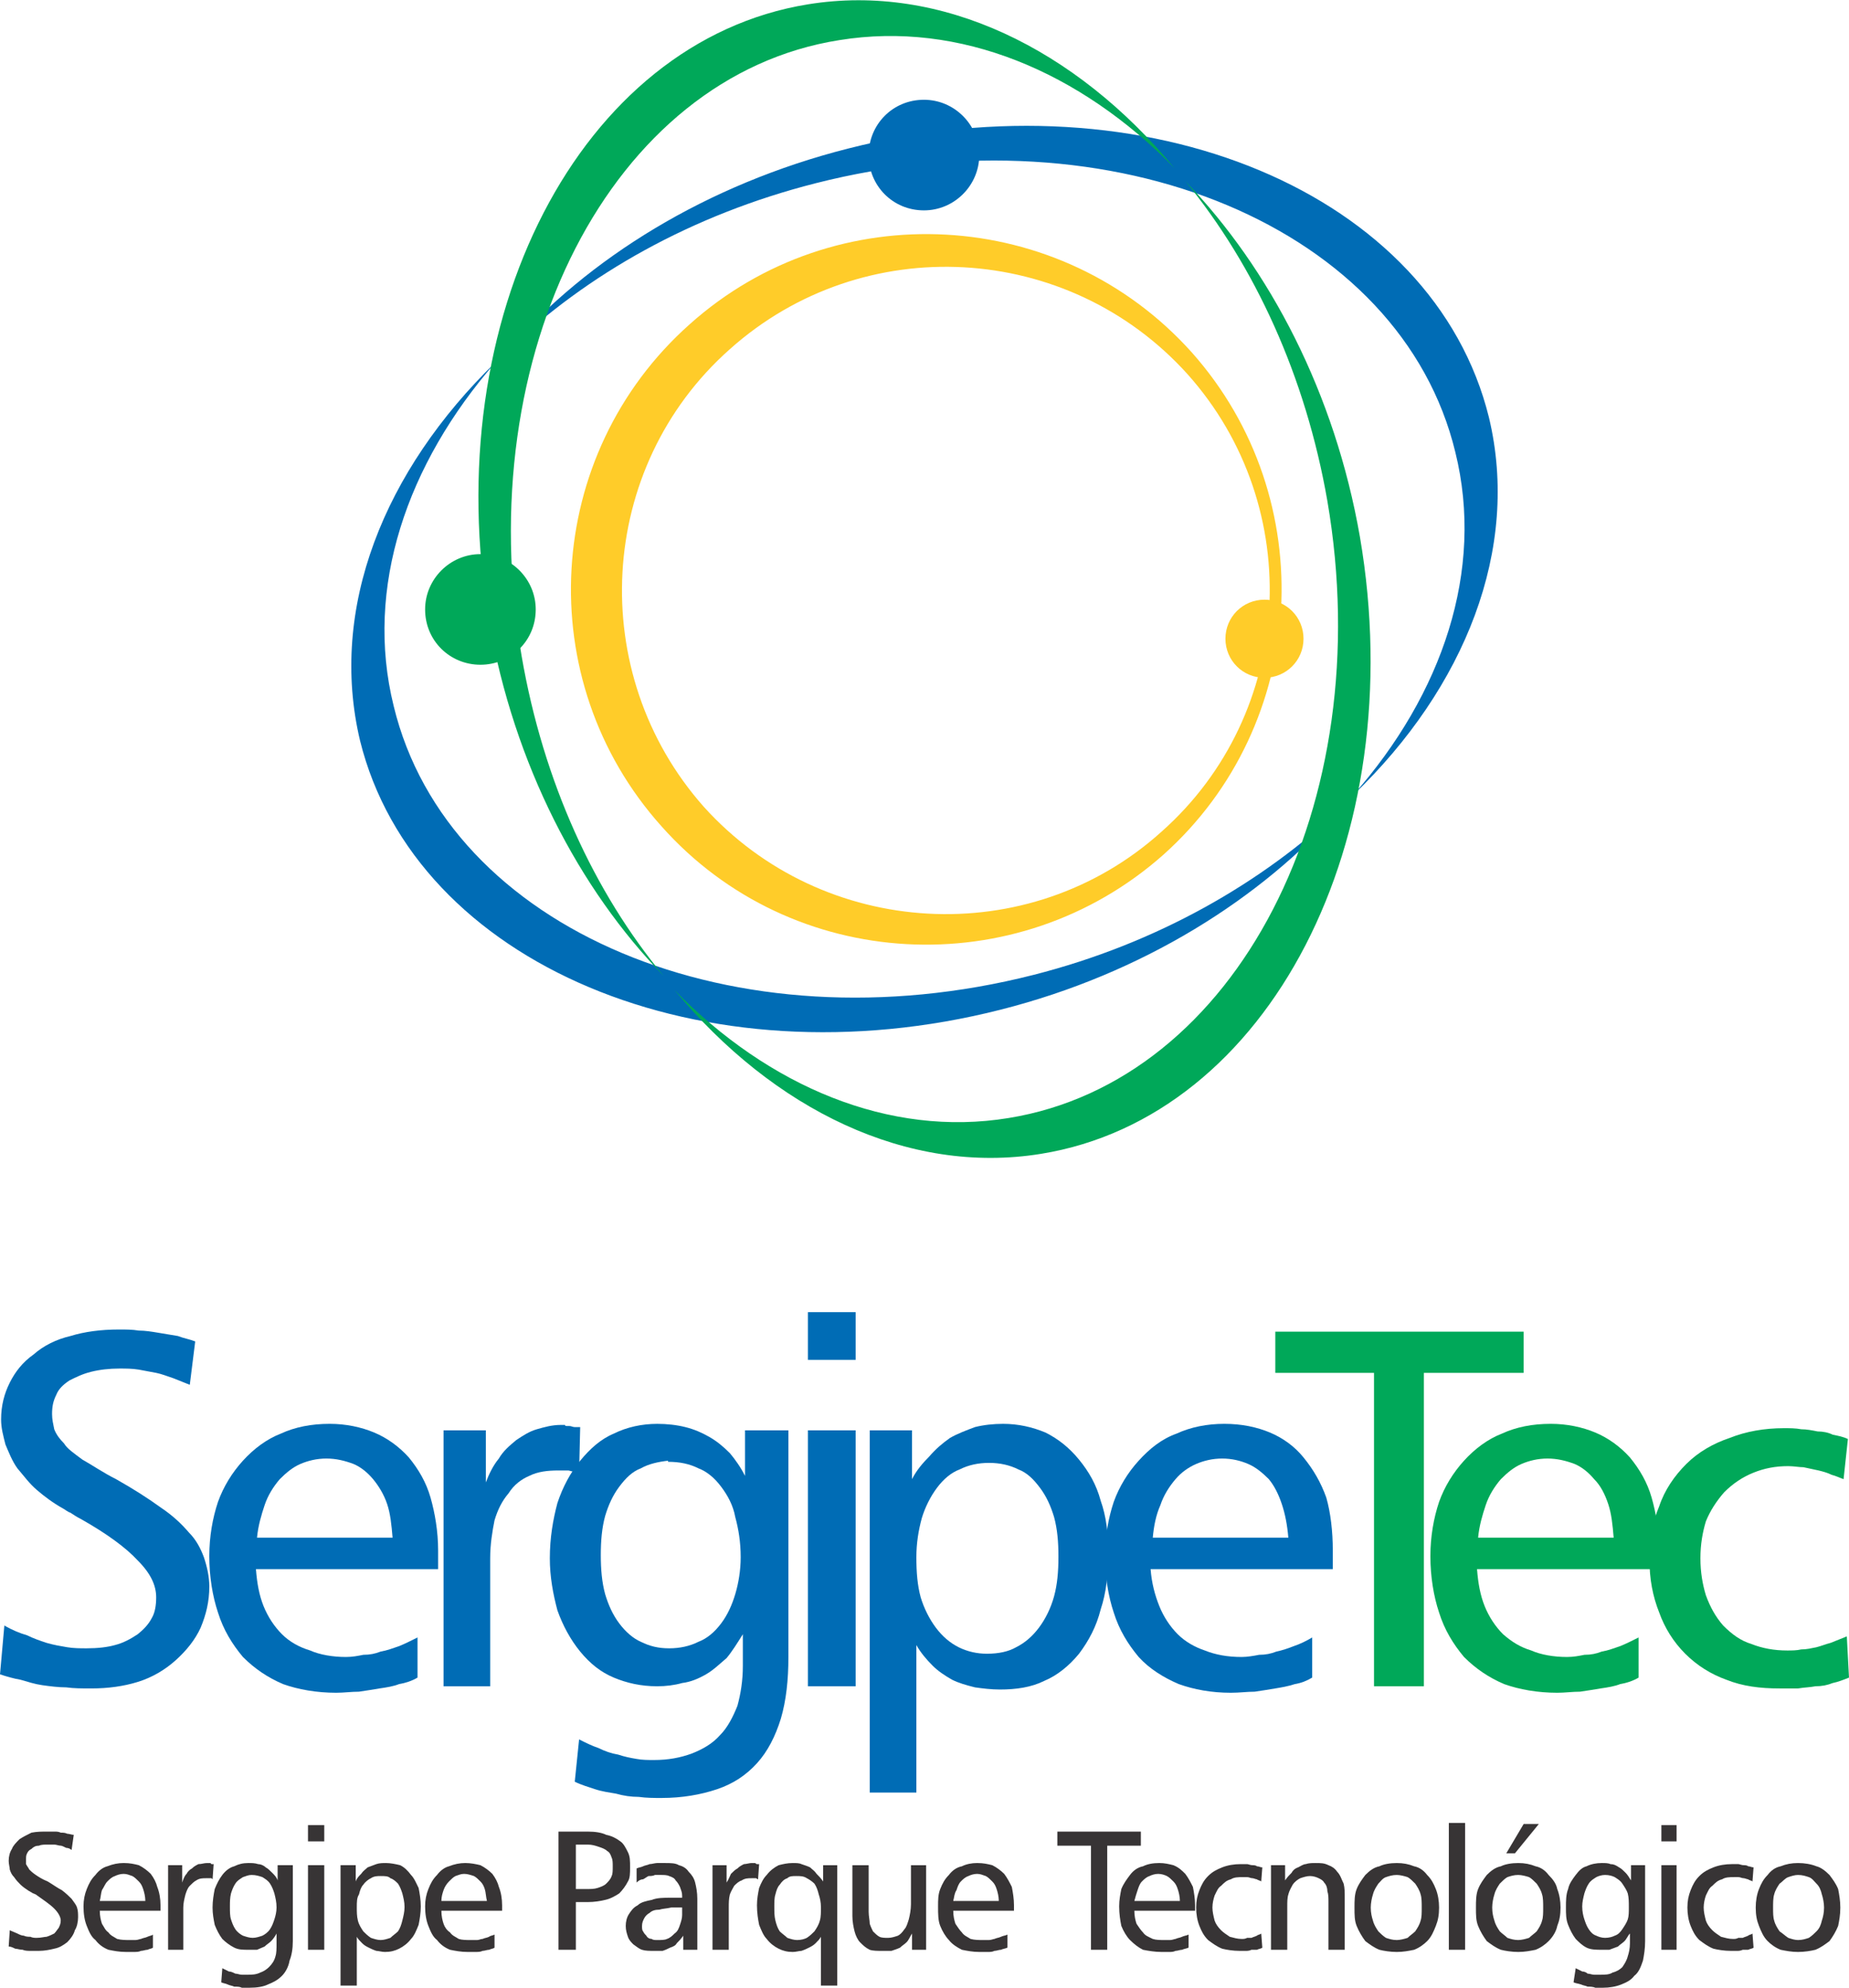 <?xml version="1.0" encoding="UTF-8"?>
<!DOCTYPE svg PUBLIC "-//W3C//DTD SVG 1.1//EN" "http://www.w3.org/Graphics/SVG/1.1/DTD/svg11.dtd">
<!-- Creator: CorelDRAW X7 -->
<svg xmlns="http://www.w3.org/2000/svg" xml:space="preserve" width="53.464mm" height="57.477mm" version="1.1" style="shape-rendering:geometricPrecision; text-rendering:geometricPrecision; image-rendering:optimizeQuality; fill-rule:evenodd; clip-rule:evenodd"
viewBox="0 0 1705 1833"
 xmlns:xlink="http://www.w3.org/1999/xlink">
 <defs>
  <style type="text/css">
   <![CDATA[
    .fil2 {fill:#373435}
    .fil3 {fill:#FFCC29}
    .fil1 {fill:#00A859}
    .fil0 {fill:#006CB5}
   ]]>
  </style>
 </defs>
 <g id="Camada_x0020_1">
  <g id="_410029248">
   <polygon class="fil0" points="789,1210 789,1254 745,1254 745,1210 "/>
   <polygon class="fil0" points="789,1319 789,1555 745,1555 745,1319 "/>
   <path class="fil0" d="M535 1316l-1 42c-2,0 -4,-1 -5,-1 -2,0 -4,-1 -5,-1 -1,0 -3,0 -4,0 -2,0 -3,0 -5,0 -10,0 -19,1 -27,5 -7,3 -14,8 -19,16 -6,7 -10,15 -13,25 -2,10 -4,22 -4,35l0 118 -43 0 0 -236 39 0 0 48c3,-8 7,-16 12,-22 4,-7 10,-12 16,-17 6,-4 12,-8 19,-10 7,-2 14,-4 22,-4 0,0 1,0 2,0 0,0 1,0 2,0 0,1 1,1 2,1 0,0 1,0 2,0 2,0 3,1 5,1 2,0 3,0 5,0l0 0z"/>
   <path class="fil0" d="M180 1237l-5 40c-5,-2 -10,-4 -15,-6 -6,-2 -11,-4 -16,-5 -5,-1 -11,-2 -16,-3 -6,-1 -12,-1 -18,-1 -9,0 -18,1 -26,3 -8,2 -14,5 -20,8 -6,4 -10,8 -12,13 -3,6 -4,11 -4,18 0,5 1,9 2,14 2,5 5,9 9,13 3,5 9,9 17,15 9,5 19,12 31,18 16,9 30,18 41,26 12,8 20,16 26,23 7,7 11,15 14,23 3,9 5,18 5,27 0,14 -3,26 -8,38 -5,11 -13,21 -23,30 -10,9 -22,16 -35,20 -13,4 -27,6 -43,6 -8,0 -16,0 -23,-1 -7,0 -15,-1 -22,-2 -7,-1 -13,-3 -20,-5 -6,-1 -13,-3 -19,-5l4 -45c7,4 14,7 21,9 6,3 12,5 18,7 7,2 13,3 19,4 6,1 12,1 18,1 10,0 19,-1 26,-3 8,-2 15,-6 21,-10 5,-4 10,-9 13,-15 3,-5 4,-12 4,-19 0,-11 -5,-22 -17,-34 -11,-12 -29,-25 -52,-38 -4,-2 -7,-4 -10,-6 -3,-1 -5,-3 -7,-4 -9,-5 -17,-11 -24,-17 -7,-6 -12,-13 -18,-20 -5,-7 -8,-15 -11,-22 -2,-8 -4,-15 -4,-23 0,-13 3,-24 8,-34 5,-10 12,-19 22,-26 9,-8 21,-14 34,-17 13,-4 28,-6 45,-6 6,0 12,0 18,1 6,0 12,1 18,2 6,1 12,2 18,3 5,2 11,3 16,5l0 0z"/>
   <path class="fil1" d="M1704 1327l-4 37c-3,-1 -7,-3 -11,-4 -4,-2 -8,-3 -12,-4 -5,-1 -9,-2 -14,-3 -4,0 -9,-1 -14,-1 -12,0 -22,2 -32,6 -10,4 -19,10 -27,18 -7,8 -13,17 -17,27 -3,10 -5,21 -5,34 0,13 2,24 5,34 4,11 9,20 16,28 8,8 16,14 26,17 10,4 21,6 33,6 4,0 9,0 13,-1 5,0 9,-1 14,-2 4,-1 9,-3 13,-4 5,-2 10,-4 15,-6l2 38c-5,2 -10,4 -15,5 -5,2 -10,3 -16,3 -5,1 -10,1 -16,2 -5,0 -11,0 -17,0 -18,0 -34,-2 -49,-8 -14,-5 -27,-13 -38,-24 -11,-11 -19,-24 -24,-38 -6,-15 -9,-31 -9,-49 0,-18 3,-35 9,-49 5,-15 14,-28 25,-39 11,-11 25,-19 40,-24 15,-6 32,-9 50,-9 5,0 11,0 16,1 5,0 10,1 15,2 5,0 10,1 14,3 5,1 10,2 14,4l0 0z"/>
   <polygon class="fil1" points="1405,1228 1405,1266 1313,1266 1313,1555 1267,1555 1267,1266 1176,1266 1176,1228 "/>
   <g>
    <path class="fil2" d="M68 1692l-2 14c-1,-1 -3,-2 -5,-2 -2,-1 -4,-2 -5,-2 -2,0 -4,-1 -6,-1 -2,0 -4,0 -6,0 -3,0 -6,0 -8,1 -3,0 -5,1 -7,3 -2,1 -3,2 -4,4 -1,2 -1,3 -1,6 0,1 0,3 0,4 1,2 2,3 3,5 1,1 3,3 6,5 3,2 6,4 11,6 5,3 9,6 13,8 4,3 7,6 9,8 2,3 4,5 5,8 1,3 1,6 1,9 0,4 -1,9 -3,12 -1,4 -4,8 -7,11 -4,3 -7,5 -12,6 -4,1 -9,2 -14,2 -3,0 -6,0 -8,0 -2,0 -5,0 -7,-1 -3,0 -5,-1 -7,-1 -2,-1 -4,-2 -6,-2l1 -15c2,1 5,2 7,3 2,1 4,2 6,2 2,1 4,1 6,1 2,1 4,1 6,1 4,0 7,-1 9,-1 3,-1 5,-2 7,-3 2,-2 3,-4 4,-5 1,-2 2,-4 2,-7 0,-3 -2,-7 -6,-11 -4,-4 -10,-8 -17,-13 -2,-1 -3,-1 -4,-2 -1,0 -1,-1 -2,-1 -3,-2 -6,-4 -8,-6 -2,-2 -4,-4 -6,-7 -2,-2 -3,-4 -4,-7 0,-2 -1,-5 -1,-8 0,-4 1,-8 3,-11 1,-3 4,-6 7,-9 3,-2 7,-4 11,-6 5,-1 10,-1 15,-1 2,0 4,0 6,0 2,0 4,0 6,1 2,0 4,0 6,1 2,0 4,1 6,1l0 0zm80 64l0 6 -56 0c0,5 1,9 2,12 2,3 3,6 6,8 2,3 5,4 8,6 4,1 7,1 12,1 1,0 3,0 5,0 2,0 4,-1 5,-1 2,-1 4,-1 6,-2 2,-1 4,-1 5,-2l0 12c-1,1 -3,1 -5,2 -2,0 -4,1 -6,1 -2,1 -4,1 -7,1 -2,0 -4,0 -7,0 -6,0 -11,-1 -16,-2 -5,-2 -9,-5 -12,-9 -4,-3 -6,-8 -8,-13 -2,-5 -3,-11 -3,-18 0,-6 1,-11 3,-16 2,-5 4,-9 8,-13 3,-4 7,-7 11,-8 5,-2 10,-3 15,-3 6,0 10,1 14,2 4,2 8,5 11,8 3,4 5,8 6,12 2,5 3,11 3,17l0 -1zm-14 -3c0,-4 -1,-8 -2,-11 -1,-3 -2,-5 -4,-7 -2,-2 -4,-4 -6,-5 -3,-1 -5,-2 -8,-2 -3,0 -6,1 -8,2 -3,1 -5,3 -7,5 -2,2 -3,5 -5,8 -1,3 -1,6 -2,10l42 0zm63 -34l-1 14c0,0 -1,-1 -1,-1 -1,0 -1,0 -2,0 0,0 -1,0 -1,0 -1,0 -1,0 -2,0 -3,0 -6,0 -9,2 -2,1 -4,3 -6,5 -2,2 -3,5 -4,8 -1,4 -2,8 -2,12l0 39 -14 0 0 -78 13 0 0 16c1,-3 2,-6 4,-8 1,-2 3,-4 5,-5 2,-2 4,-3 6,-4 3,0 5,-1 8,-1 0,0 0,0 0,0 1,0 1,0 1,0 0,0 1,0 1,0 0,0 0,0 1,0 0,0 1,1 1,1 1,0 1,0 2,0l0 0zm35 10c-3,0 -5,1 -8,2 -3,2 -5,3 -7,6 -2,3 -3,6 -4,9 -1,4 -1,8 -1,12 0,5 0,9 1,12 1,3 2,6 4,9 2,3 5,5 7,6 3,1 6,2 9,2 3,0 6,-1 9,-2 2,-1 5,-3 7,-6 2,-3 3,-6 4,-9 1,-3 2,-7 2,-11 0,-5 -1,-9 -2,-13 -1,-3 -2,-6 -4,-9 -2,-3 -4,-4 -7,-6 -3,-1 -6,-2 -10,-2l0 0zm24 5l0 -14 14 0 0 70c0,7 -1,13 -3,18 -1,6 -4,11 -7,14 -4,4 -8,6 -13,8 -4,2 -10,3 -17,3 -2,0 -4,0 -7,0 -2,-1 -4,-1 -7,-1 -2,-1 -4,-1 -6,-2 -2,-1 -4,-1 -6,-2l1 -13c2,1 4,2 6,3 2,0 4,1 6,2 2,0 4,1 6,1 1,0 3,0 5,0 4,0 8,0 12,-2 3,-1 6,-3 8,-5 3,-3 5,-6 6,-10 1,-3 1,-7 1,-12l0 -9c-1,2 -3,5 -5,7 -2,2 -4,3 -6,5 -2,1 -5,2 -7,3 -3,0 -5,0 -8,0 -5,0 -9,0 -13,-2 -4,-2 -8,-5 -11,-8 -3,-4 -5,-8 -7,-13 -1,-5 -2,-10 -2,-16 0,-6 1,-12 2,-17 2,-5 4,-9 7,-13 3,-4 7,-7 11,-8 4,-2 8,-3 13,-3 3,0 6,0 9,1 2,0 5,1 7,3 2,1 4,3 6,5 2,2 4,4 5,7l0 0zm43 -14l0 78 -15 0 0 -78 15 0zm0 -37l0 15 -15 0 0 -15 15 0zm30 103l0 45 -15 0 0 -111 14 0 0 15c1,-3 3,-5 5,-7 2,-3 4,-4 6,-6 3,-1 5,-2 8,-3 3,-1 6,-1 9,-1 4,0 9,1 13,2 4,2 7,5 10,9 3,3 5,8 7,12 1,5 2,11 2,17 0,6 -1,12 -2,17 -2,5 -4,10 -7,13 -3,4 -7,7 -11,9 -4,2 -8,3 -13,3 -3,0 -6,-1 -8,-1 -3,-1 -5,-2 -7,-3 -2,-1 -4,-2 -6,-4 -2,-2 -4,-4 -5,-6l0 0zm44 -28c0,-4 -1,-8 -2,-12 -1,-3 -2,-6 -4,-9 -2,-2 -4,-4 -7,-5 -2,-2 -5,-2 -9,-2 -3,0 -6,0 -9,2 -2,1 -5,3 -7,6 -2,2 -3,5 -4,9 -2,3 -2,7 -2,12 0,4 0,8 1,12 1,4 3,7 5,10 2,2 4,4 7,6 3,1 6,2 9,2 3,0 6,-1 9,-2 2,-2 5,-4 7,-6 2,-3 3,-6 4,-10 1,-4 2,-8 2,-12l0 -1zm90 -2l0 6 -56 0c0,5 1,9 2,12 1,3 3,6 6,8 2,3 5,4 8,6 3,1 7,1 11,1 2,0 4,0 6,0 2,0 3,-1 5,-1 2,-1 4,-1 6,-2 1,-1 3,-1 5,-2l0 12c-1,1 -3,1 -5,2 -2,0 -4,1 -6,1 -2,1 -4,1 -7,1 -2,0 -4,0 -7,0 -6,0 -11,-1 -16,-2 -5,-2 -9,-5 -12,-9 -4,-3 -6,-8 -8,-13 -2,-5 -3,-11 -3,-18 0,-6 1,-11 3,-16 2,-5 4,-9 8,-13 3,-4 7,-7 11,-8 5,-2 10,-3 15,-3 5,0 10,1 14,2 4,2 8,5 11,8 3,4 5,8 6,12 2,5 3,11 3,17l0 -1zm-14 -3c-1,-4 -1,-8 -2,-11 -1,-3 -2,-5 -4,-7 -2,-2 -4,-4 -6,-5 -3,-1 -6,-2 -9,-2 -3,0 -5,1 -8,2 -2,1 -4,3 -6,5 -2,2 -4,5 -5,8 -1,3 -2,6 -2,10l42 0zm82 -11l9 0c4,0 8,0 11,-1 3,-1 6,-2 8,-4 2,-2 4,-4 5,-7 1,-2 1,-5 1,-9 0,-3 0,-6 -1,-8 -1,-3 -2,-5 -4,-6 -2,-2 -5,-3 -8,-4 -3,-1 -6,-2 -10,-2l-11 0 0 41zm11 -53c7,0 13,1 17,3 5,1 9,3 13,6 3,2 5,6 7,10 2,4 2,8 2,14 0,5 0,10 -2,13 -2,4 -5,8 -8,11 -3,2 -8,5 -13,6 -4,1 -10,2 -16,2l-11 0 0 44 -16 0 0 -109 27 0zm77 70c-4,1 -8,1 -11,2 -4,0 -7,1 -9,3 -2,1 -4,3 -5,5 -1,2 -2,4 -2,7 0,2 0,4 1,5 1,2 2,3 3,4 1,2 3,3 5,3 1,1 3,1 5,1 4,0 7,0 9,-1 3,-1 5,-3 7,-5 3,-2 4,-5 5,-8 1,-3 2,-6 2,-9l0 -7 -10 0zm24 -9l0 48 -13 0 0 -13c-2,3 -4,5 -6,7 -1,2 -3,3 -6,4 -2,1 -4,2 -7,3 -3,0 -5,0 -8,0 -4,0 -8,0 -11,-1 -3,-1 -5,-3 -8,-5 -2,-2 -4,-4 -5,-7 -1,-3 -2,-6 -2,-10 0,-4 1,-8 3,-11 2,-3 4,-6 8,-8 3,-3 8,-4 13,-5 5,-2 11,-2 17,-2l11 0 0 -2c0,-3 -1,-5 -2,-8 -1,-2 -2,-4 -4,-6 -1,-2 -3,-3 -6,-4 -2,-1 -5,-1 -8,-1 -2,0 -3,0 -5,0 -2,1 -4,1 -6,1 -2,1 -3,2 -5,3 -2,0 -4,1 -6,3l0 -13c2,-1 4,-1 6,-2 2,-1 4,-1 6,-2 2,0 5,-1 7,-1 2,0 5,0 7,0 5,0 10,0 13,2 4,1 7,3 9,6 3,3 5,6 6,10 1,4 2,9 2,15l0 -1zm57 -31l-1 14c-1,0 -1,-1 -2,-1 0,0 -1,0 -1,0 -1,0 -1,0 -2,0 0,0 -1,0 -1,0 -3,0 -6,0 -9,2 -3,1 -5,3 -7,5 -1,2 -3,5 -4,8 -1,4 -1,8 -1,12l0 39 -15 0 0 -78 13 0 0 16c2,-3 3,-6 4,-8 2,-2 4,-4 6,-5 2,-2 4,-3 6,-4 2,0 5,-1 7,-1 1,0 1,0 1,0 0,0 0,0 1,0 0,0 0,0 0,0 1,0 1,0 1,0 1,0 1,1 2,1 0,0 1,0 2,0l0 0zm34 11c-3,0 -6,0 -8,2 -3,1 -5,3 -7,6 -2,2 -3,5 -4,9 -1,3 -1,7 -1,11 0,5 0,9 1,13 1,4 2,7 4,10 2,2 5,4 7,6 3,1 6,2 9,2 4,0 7,-1 9,-2 3,-2 5,-4 7,-6 2,-3 4,-6 5,-10 1,-3 1,-8 1,-12 0,-5 -1,-9 -2,-12 -1,-4 -2,-7 -4,-10 -2,-2 -5,-4 -7,-5 -3,-2 -6,-2 -10,-2l0 0zm25 5l0 -15 13 0 0 111 -15 0 0 -45c-1,2 -3,4 -5,6 -2,2 -4,3 -6,4 -2,1 -4,2 -7,3 -2,0 -5,1 -8,1 -5,0 -9,-1 -13,-3 -4,-2 -8,-5 -11,-9 -3,-3 -5,-8 -7,-13 -1,-5 -2,-11 -2,-18 0,-6 1,-11 2,-16 2,-5 4,-9 7,-12 3,-4 7,-7 11,-9 4,-1 8,-2 13,-2 3,0 6,0 8,1 3,1 6,2 8,3 2,2 4,3 6,6 2,2 4,4 6,7l0 0zm42 -15l0 43c0,4 1,8 1,11 1,3 2,5 3,7 2,2 4,4 6,5 2,1 5,1 8,1 3,0 6,-1 9,-2 2,-1 4,-3 6,-6 2,-2 3,-6 4,-9 1,-4 2,-9 2,-14l0 -36 14 0 0 78 -13 0 0 -15c-2,3 -3,6 -5,8 -2,2 -4,3 -6,5 -2,1 -5,2 -8,3 -2,0 -5,0 -8,0 -5,0 -9,0 -12,-1 -4,-2 -6,-4 -9,-7 -2,-2 -4,-6 -5,-10 -1,-4 -2,-9 -2,-14l0 -47 15 0zm134 36l0 6 -56 0c0,5 1,9 2,12 2,3 4,6 6,8 2,3 5,4 8,6 4,1 7,1 12,1 1,0 3,0 5,0 2,0 4,-1 5,-1 2,-1 4,-1 6,-2 2,-1 4,-1 6,-2l0 12c-2,1 -4,1 -6,2 -2,0 -4,1 -6,1 -2,1 -4,1 -6,1 -3,0 -5,0 -8,0 -6,0 -11,-1 -16,-2 -4,-2 -9,-5 -12,-9 -3,-3 -6,-8 -8,-13 -2,-5 -2,-11 -2,-18 0,-6 0,-11 2,-16 2,-5 4,-9 8,-13 3,-4 7,-7 12,-8 4,-2 9,-3 14,-3 6,0 10,1 14,2 4,2 8,5 11,8 3,4 5,8 7,12 1,5 2,11 2,17l0 -1zm-14 -3c0,-4 -1,-8 -2,-11 -1,-3 -2,-5 -4,-7 -2,-2 -4,-4 -6,-5 -3,-1 -5,-2 -8,-2 -3,0 -6,1 -8,2 -3,1 -5,3 -7,5 -2,2 -3,5 -4,8 -2,3 -2,6 -3,10l42 0zm131 -64l0 13 -31 0 0 96 -15 0 0 -96 -31 0 0 -13 77 0zm50 67l0 6 -56 0c0,5 1,9 2,12 2,3 4,6 6,8 2,3 5,4 9,6 3,1 7,1 11,1 2,0 3,0 5,0 2,0 4,-1 5,-1 2,-1 4,-1 6,-2 2,-1 4,-1 6,-2l0 12c-2,1 -4,1 -6,2 -2,0 -4,1 -6,1 -2,1 -4,1 -6,1 -3,0 -5,0 -7,0 -6,0 -12,-1 -17,-2 -4,-2 -8,-5 -12,-9 -3,-3 -6,-8 -8,-13 -1,-5 -2,-11 -2,-18 0,-6 1,-11 2,-16 2,-5 5,-9 8,-13 3,-4 7,-7 12,-8 4,-2 9,-3 15,-3 5,0 9,1 13,2 5,2 8,5 11,8 3,4 5,8 7,12 1,5 2,11 2,17l0 -1zm-14 -3c0,-4 -1,-8 -2,-11 -1,-3 -2,-5 -4,-7 -2,-2 -4,-4 -6,-5 -2,-1 -5,-2 -8,-2 -3,0 -6,1 -8,2 -3,1 -5,3 -7,5 -2,2 -3,5 -4,8 -1,3 -2,6 -3,10l42 0zm76 -31l-1 13c-1,-1 -3,-1 -4,-2 -1,0 -3,-1 -4,-1 -2,0 -3,-1 -5,-1 -1,0 -3,0 -4,0 -4,0 -8,0 -11,2 -4,1 -6,3 -9,6 -3,2 -4,5 -6,9 -1,3 -2,7 -2,11 0,4 1,8 2,12 1,3 3,6 6,9 2,2 5,4 8,6 4,1 7,2 11,2 2,0 3,0 5,-1 1,0 3,0 4,0 2,-1 3,-1 5,-2 1,-1 3,-1 4,-2l1 13c-1,1 -3,1 -5,2 -1,0 -3,0 -5,0 -2,1 -4,1 -5,1 -2,0 -4,0 -6,0 -6,0 -12,-1 -16,-2 -5,-2 -9,-5 -13,-8 -4,-4 -6,-8 -8,-13 -2,-5 -3,-11 -3,-17 0,-6 1,-11 3,-16 2,-5 4,-9 8,-13 4,-4 8,-6 13,-8 5,-2 11,-3 17,-3 2,0 4,0 6,0 1,0 3,1 5,1 1,0 3,0 4,1 2,0 3,1 5,1l0 0zm76 29l0 47 -15 0 0 -44c0,-4 0,-7 -1,-10 0,-3 -1,-6 -3,-8 -1,-2 -3,-3 -5,-4 -2,-1 -5,-2 -8,-2 -3,0 -6,1 -9,2 -2,1 -5,3 -7,6 -1,2 -3,5 -4,9 -1,3 -1,7 -1,11l0 40 -15 0 0 -78 13 0 0 14c2,-3 4,-5 6,-7 1,-2 3,-4 6,-5 2,-1 5,-3 7,-3 3,-1 6,-1 9,-1 5,0 8,0 12,2 3,1 6,3 8,6 3,3 4,7 6,11 1,4 1,8 1,14l0 0zm48 -22c-4,0 -7,1 -10,2 -3,1 -5,4 -7,6 -2,3 -4,6 -5,10 -1,3 -2,8 -2,12 0,5 1,9 2,12 1,4 3,7 5,10 2,2 4,4 7,6 3,1 6,2 10,2 3,0 7,-1 10,-2 2,-2 5,-4 7,-6 2,-3 4,-6 5,-10 1,-3 1,-7 1,-12 0,-4 0,-9 -1,-12 -1,-4 -3,-7 -5,-10 -2,-2 -5,-5 -7,-6 -3,-1 -7,-2 -10,-2l0 0zm0 -11c6,0 11,1 16,3 5,1 9,4 12,8 4,4 6,8 8,13 2,5 3,11 3,17 0,7 -1,12 -3,17 -2,5 -4,10 -8,14 -3,3 -7,6 -12,8 -5,1 -10,2 -16,2 -6,0 -12,-1 -16,-2 -5,-2 -9,-5 -13,-8 -3,-4 -6,-9 -8,-14 -2,-5 -2,-10 -2,-17 0,-6 0,-12 2,-17 2,-5 5,-9 8,-13 4,-4 8,-7 13,-8 4,-2 10,-3 16,-3l0 0zm63 -37l0 117 -15 0 0 -117 15 0z"/>
    <path class="fil2" d="M1400 1729c-4,0 -7,1 -10,2 -2,1 -5,4 -7,6 -2,3 -4,6 -5,10 -1,3 -2,8 -2,12 0,5 1,9 2,12 1,4 3,7 5,10 2,2 5,4 7,6 3,1 6,2 10,2 3,0 7,-1 10,-2 2,-2 5,-4 7,-6 2,-3 4,-6 5,-10 1,-3 1,-7 1,-12 0,-4 0,-9 -1,-12 -1,-4 -3,-7 -5,-10 -2,-2 -5,-5 -7,-6 -3,-1 -7,-2 -10,-2l0 0zm0 -11c6,0 11,1 16,3 5,1 9,4 12,8 4,4 7,8 8,13 2,5 3,11 3,17 0,7 -1,12 -3,17 -1,5 -4,10 -8,14 -3,3 -7,6 -12,8 -5,1 -10,2 -16,2 -6,0 -12,-1 -16,-2 -5,-2 -9,-5 -13,-8 -3,-4 -6,-9 -8,-14 -2,-5 -2,-10 -2,-17 0,-6 0,-12 2,-17 2,-5 5,-9 8,-13 4,-4 8,-7 13,-8 4,-2 10,-3 16,-3l0 0zm19 -36l-22 27 -8 0 16 -27 14 0zm61 47c-3,0 -6,1 -8,2 -3,2 -5,3 -7,6 -2,3 -3,6 -4,9 -1,4 -2,8 -2,12 0,5 1,9 2,12 1,3 2,6 4,9 2,3 4,5 7,6 2,1 5,2 8,2 4,0 7,-1 9,-2 3,-1 5,-3 7,-6 2,-3 4,-6 5,-9 1,-3 1,-7 1,-11 0,-5 0,-9 -1,-13 -1,-3 -3,-6 -5,-9 -2,-3 -4,-4 -7,-6 -2,-1 -5,-2 -9,-2l0 0zm24 5l0 -14 13 0 0 70c0,7 -1,13 -2,18 -2,6 -4,11 -8,14 -3,4 -7,6 -12,8 -5,2 -11,3 -17,3 -2,0 -5,0 -7,0 -2,-1 -5,-1 -7,-1 -2,-1 -4,-1 -6,-2 -3,-1 -5,-1 -7,-2l2 -13c2,1 4,2 6,3 2,0 4,1 5,2 2,0 4,1 6,1 2,0 4,0 5,0 5,0 9,0 12,-2 4,-1 7,-3 9,-5 2,-3 4,-6 5,-10 1,-3 2,-7 2,-12l0 -9c-2,2 -3,5 -5,7 -2,2 -4,3 -6,5 -3,1 -5,2 -8,3 -2,0 -5,0 -7,0 -5,0 -10,0 -14,-2 -4,-2 -7,-5 -10,-8 -3,-4 -5,-8 -7,-13 -2,-5 -2,-10 -2,-16 0,-6 0,-12 2,-17 1,-5 4,-9 7,-13 3,-4 6,-7 10,-8 4,-2 9,-3 14,-3 3,0 6,0 8,1 3,0 5,1 8,3 2,1 4,3 6,5 2,2 3,4 5,7l0 0zm42 -14l0 78 -14 0 0 -78 14 0zm0 -37l0 15 -14 0 0 -15 14 0zm71 39l-1 13c-1,-1 -3,-1 -4,-2 -1,0 -3,-1 -4,-1 -2,0 -3,-1 -5,-1 -1,0 -3,0 -4,0 -4,0 -8,0 -11,2 -4,1 -6,3 -9,6 -3,2 -4,5 -6,9 -1,3 -2,7 -2,11 0,4 1,8 2,12 1,3 3,6 6,9 2,2 5,4 8,6 4,1 7,2 11,2 2,0 3,0 5,-1 1,0 3,0 4,0 2,-1 3,-1 5,-2 1,-1 3,-1 4,-2l1 13c-1,1 -3,1 -5,2 -1,0 -3,0 -5,0 -2,1 -4,1 -5,1 -2,0 -4,0 -6,0 -6,0 -12,-1 -16,-2 -5,-2 -9,-5 -13,-8 -4,-4 -6,-8 -8,-13 -2,-5 -3,-11 -3,-17 0,-6 1,-11 3,-16 2,-5 4,-9 8,-13 4,-4 8,-6 13,-8 5,-2 11,-3 17,-3 2,0 4,0 6,0 1,0 3,1 5,1 1,0 3,0 4,1 2,0 3,1 5,1l0 0zm41 7c-3,0 -6,1 -9,2 -3,1 -5,4 -8,6 -2,3 -4,6 -5,10 -1,3 -1,8 -1,12 0,5 0,9 1,12 1,4 3,7 5,10 3,2 5,4 8,6 3,1 6,2 9,2 4,0 7,-1 10,-2 3,-2 5,-4 7,-6 3,-3 4,-6 5,-10 1,-3 2,-7 2,-12 0,-4 -1,-9 -2,-12 -1,-4 -2,-7 -5,-10 -2,-2 -4,-5 -7,-6 -3,-1 -6,-2 -10,-2l0 0zm0 -11c6,0 12,1 17,3 4,1 8,4 12,8 3,4 6,8 8,13 1,5 2,11 2,17 0,7 -1,12 -2,17 -2,5 -5,10 -8,14 -4,3 -8,6 -13,8 -4,1 -10,2 -16,2 -6,0 -11,-1 -16,-2 -5,-2 -9,-5 -12,-8 -4,-4 -6,-9 -8,-14 -2,-5 -3,-10 -3,-17 0,-6 1,-12 3,-17 2,-5 4,-9 8,-13 3,-4 7,-7 12,-8 5,-2 10,-3 16,-3l0 0z"/>
   </g>
   <g>
    <path class="fil0" d="M1237 745c-74,84 -184,153 -314,186 -275,70 -540,-42 -591,-248 -29,-122 22,-249 125,-349 -82,94 -121,208 -94,317 50,207 315,318 590,248 114,-29 211,-85 284,-154z"/>
    <path class="fil3" d="M1073 788c-135,120 -343,109 -463,-26 -121,-135 -109,-343 26,-463 134,-120 342,-109 463,26 120,135 108,343 -26,463zm-2 -21c-122,110 -312,99 -422,-23 -109,-123 -99,-313 24,-422 123,-110 312,-99 422,23 110,123 99,313 -24,422z"/>
    <path class="fil0" d="M468 323c74,-85 184,-153 314,-186 275,-70 540,41 591,248 29,121 -22,249 -125,348 82,-93 121,-207 94,-316 -50,-207 -315,-318 -590,-248 -114,29 -211,84 -284,154z"/>
    <path class="fil1" d="M612 900c-78,-80 -138,-195 -161,-327 -48,-280 84,-535 294,-569 123,-20 247,41 338,151 -87,-89 -198,-136 -309,-118 -210,33 -341,289 -293,568 20,116 67,218 131,295z"/>
    <path class="fil1" d="M1093 167c78,81 138,196 161,328 48,280 -84,535 -294,569 -123,20 -247,-41 -338,-151 87,89 198,136 308,118 210,-34 342,-289 294,-569 -20,-115 -67,-217 -131,-295z"/>
    <path class="fil1" d="M443 511c28,0 51,23 51,51 0,29 -23,51 -51,51 -28,0 -51,-22 -51,-51 0,-28 23,-51 51,-51z"/>
    <path class="fil0" d="M852 92c28,0 51,23 51,51 0,28 -23,51 -51,51 -29,0 -51,-23 -51,-51 0,-28 22,-51 51,-51z"/>
    <path class="fil3" d="M1166 553c20,0 36,16 36,36 0,20 -16,36 -36,36 -20,0 -36,-16 -36,-36 0,-20 16,-36 36,-36z"/>
   </g>
   <path class="fil1" d="M1530 1429l0 18 -168 0c1,13 3,24 7,34 4,10 10,19 17,26 8,7 16,12 26,15 9,4 21,6 33,6 6,0 11,-1 16,-2 6,0 11,-1 16,-3 6,-1 11,-3 17,-5 5,-2 11,-5 17,-8l0 37c-5,3 -11,5 -17,6 -5,2 -11,3 -18,4 -6,1 -12,2 -19,3 -7,0 -14,1 -21,1 -18,0 -35,-3 -49,-8 -14,-6 -26,-14 -37,-25 -10,-12 -18,-25 -23,-41 -5,-15 -8,-33 -8,-52 0,-18 3,-35 8,-50 5,-14 13,-27 23,-38 10,-11 22,-20 35,-25 13,-6 28,-9 45,-9 15,0 29,3 41,8 12,5 23,13 32,23 9,11 16,23 20,37 4,14 7,31 7,49l0 -1zm-42 -11c-1,-12 -2,-22 -5,-31 -3,-9 -7,-17 -13,-23 -5,-6 -11,-11 -18,-14 -8,-3 -16,-5 -25,-5 -9,0 -17,2 -24,5 -7,3 -13,8 -19,14 -6,7 -11,15 -14,24 -3,9 -6,19 -7,30l125 0z"/>
   <path class="fil0" d="M404 1429l0 18 -168 0c1,13 3,24 7,34 4,10 10,19 17,26 7,7 16,12 26,15 9,4 21,6 33,6 6,0 11,-1 16,-2 6,0 11,-1 16,-3 6,-1 11,-3 17,-5 5,-2 11,-5 17,-8l0 37c-5,3 -11,5 -17,6 -5,2 -11,3 -18,4 -6,1 -12,2 -19,3 -7,0 -14,1 -21,1 -18,0 -35,-3 -49,-8 -14,-6 -26,-14 -37,-25 -10,-12 -18,-25 -23,-41 -5,-15 -8,-33 -8,-52 0,-18 3,-35 8,-50 5,-14 13,-27 23,-38 10,-11 22,-20 35,-25 13,-6 28,-9 45,-9 15,0 29,3 41,8 12,5 23,13 32,23 9,11 16,23 20,37 4,14 7,31 7,49l0 -1zm-42 -11c-1,-12 -2,-22 -5,-31 -3,-9 -8,-17 -13,-23 -5,-6 -11,-11 -18,-14 -8,-3 -16,-5 -25,-5 -9,0 -17,2 -24,5 -7,3 -13,8 -19,14 -6,7 -11,15 -14,24 -3,9 -6,19 -7,30l125 0z"/>
   <path class="fil0" d="M687 1361l0 -42 40 0 0 209c0,21 -2,40 -7,57 -5,16 -12,30 -22,41 -10,11 -22,19 -37,24 -15,5 -32,8 -51,8 -7,0 -14,0 -21,-1 -7,0 -14,-1 -21,-3 -6,-1 -13,-2 -19,-4 -6,-2 -13,-4 -19,-7l4 -39c6,3 12,6 18,8 6,3 12,5 18,6 6,2 11,3 17,4 5,1 11,1 16,1 13,0 24,-2 35,-6 10,-4 19,-9 26,-17 7,-7 12,-17 16,-27 3,-11 5,-23 5,-37l0 -29c-5,8 -10,16 -15,22 -6,5 -12,11 -19,15 -7,4 -14,7 -22,8 -7,2 -15,3 -23,3 -15,0 -28,-3 -40,-8 -12,-5 -22,-13 -31,-24 -9,-11 -16,-24 -21,-38 -4,-15 -7,-31 -7,-48 0,-19 3,-36 7,-51 5,-15 12,-28 21,-39 9,-11 19,-20 31,-25 12,-6 26,-9 40,-9 9,0 18,1 26,3 8,2 15,5 22,9 7,4 13,9 19,15 5,6 10,13 14,21l0 0zm-71 -14c-9,1 -18,3 -25,7 -8,3 -14,9 -20,17 -6,8 -10,17 -13,27 -3,11 -4,23 -4,36 0,13 1,25 4,36 3,10 7,19 13,27 6,8 13,14 20,17 8,4 16,6 26,6 10,0 19,-2 27,-6 8,-3 15,-9 21,-17 6,-8 10,-17 13,-27 3,-10 5,-22 5,-34 0,-14 -2,-26 -5,-37 -2,-11 -7,-20 -13,-28 -6,-8 -13,-14 -21,-17 -8,-4 -17,-6 -28,-6l0 -1z"/>
   <path class="fil0" d="M845 1517l0 136 -43 0 0 -334 39 0 0 45c4,-8 10,-15 16,-21 6,-7 12,-12 19,-17 7,-4 15,-7 23,-10 8,-2 17,-3 26,-3 14,0 27,3 39,8 12,6 22,14 31,25 9,11 16,23 20,38 5,14 7,30 7,48 0,20 -2,37 -7,52 -4,16 -11,29 -20,41 -9,11 -20,20 -32,25 -12,6 -26,8 -41,8 -8,0 -16,-1 -23,-2 -8,-2 -15,-4 -21,-7 -7,-4 -13,-8 -18,-13 -6,-6 -11,-12 -15,-19l0 0zm131 -82c0,-13 -1,-25 -4,-36 -3,-10 -7,-19 -13,-27 -6,-8 -12,-14 -20,-17 -8,-4 -17,-6 -27,-6 -10,0 -19,2 -27,6 -8,3 -15,9 -21,17 -6,8 -11,18 -14,28 -3,11 -5,23 -5,36 0,14 1,26 4,37 3,10 8,20 14,28 6,8 13,14 21,18 8,4 17,6 26,6 11,0 20,-2 27,-6 8,-4 15,-10 21,-18 6,-8 11,-18 14,-29 3,-11 4,-23 4,-36l0 -1z"/>
   <path class="fil0" d="M1229 1429l0 18 -168 0c1,13 4,24 8,34 4,10 10,19 17,26 7,7 16,12 25,15 10,4 21,6 34,6 5,0 11,-1 16,-2 6,0 11,-1 16,-3 5,-1 11,-3 16,-5 6,-2 12,-5 17,-8l0 37c-5,3 -10,5 -16,6 -6,2 -12,3 -18,4 -6,1 -12,2 -19,3 -7,0 -14,1 -22,1 -18,0 -34,-3 -48,-8 -14,-6 -27,-14 -37,-25 -10,-12 -18,-25 -23,-41 -5,-15 -8,-33 -8,-52 0,-18 3,-35 8,-50 5,-14 13,-27 23,-38 10,-11 21,-20 35,-25 13,-6 28,-9 44,-9 16,0 30,3 42,8 12,5 23,13 31,23 9,11 16,23 21,37 4,14 6,31 6,49l0 -1zm-41 -11c-1,-12 -3,-22 -6,-31 -3,-9 -7,-17 -12,-23 -6,-6 -12,-11 -19,-14 -7,-3 -15,-5 -24,-5 -9,0 -17,2 -24,5 -7,3 -14,8 -19,14 -6,7 -11,15 -14,24 -4,9 -6,19 -7,30l125 0z"/>
  </g>
 </g>
</svg>
